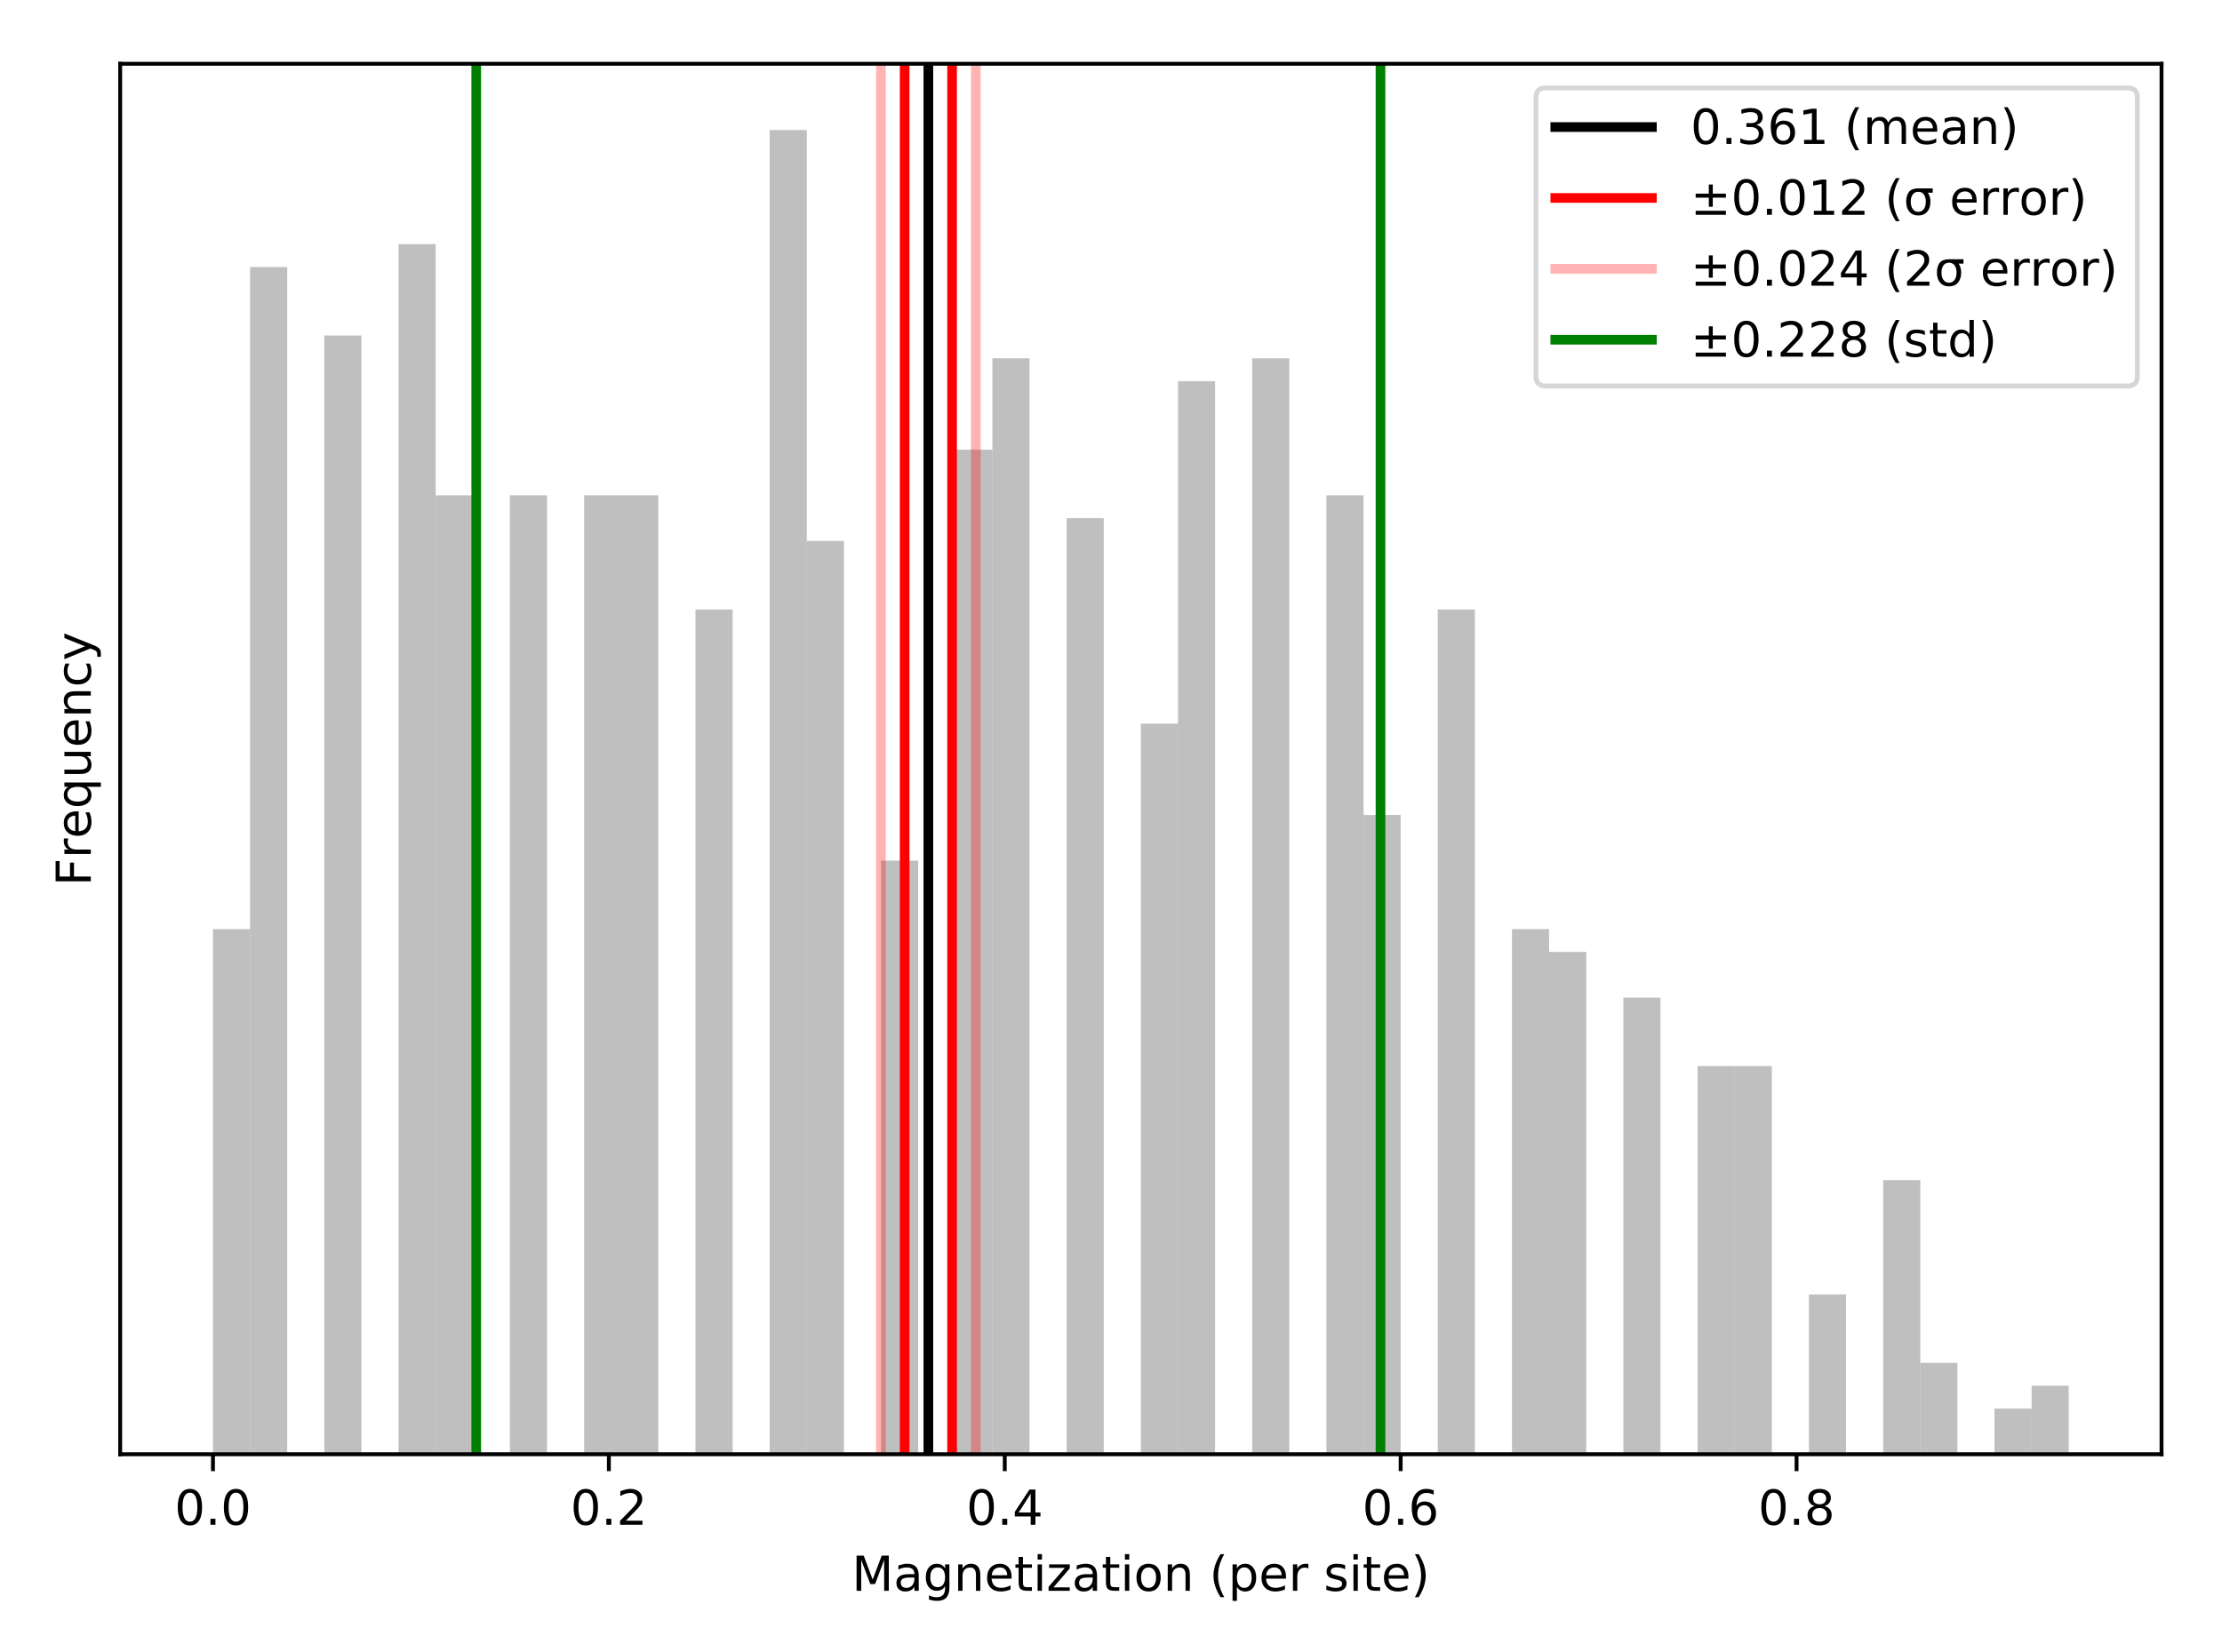<?xml version="1.0" encoding="utf-8" standalone="no"?>
<!DOCTYPE svg PUBLIC "-//W3C//DTD SVG 1.1//EN"
  "http://www.w3.org/Graphics/SVG/1.1/DTD/svg11.dtd">
<!-- Created with matplotlib (http://matplotlib.org/) -->
<svg height="342pt" version="1.1" viewBox="0 0 460 342" width="460pt" xmlns="http://www.w3.org/2000/svg" xmlns:xlink="http://www.w3.org/1999/xlink">
 <defs>
  <style type="text/css">
*{stroke-linecap:butt;stroke-linejoin:round;}
  </style>
 </defs>
 <g id="figure_1">
  <g id="patch_1">
   <path d="M 0 342.72 
L 460.8 342.72 
L 460.8 0 
L 0 0 
z
" style="fill:#ffffff;"/>
  </g>
  <g id="axes_1">
   <g id="patch_2">
    <path d="M 24.88 301.11 
L 447.48 301.11 
L 447.48 13.209 
L 24.88 13.209 
z
" style="fill:#ffffff;"/>
   </g>
   <g id="patch_3">
    <path clip-path="url(#pe8d4dda2bd)" d="M 44.089 301.11 
L 51.773 301.11 
L 51.773 192.379 
L 44.089 192.379 
z
" style="fill:#808080;opacity:0.5;"/>
   </g>
   <g id="patch_4">
    <path clip-path="url(#pe8d4dda2bd)" d="M 51.773 301.11 
L 59.456 301.11 
L 59.456 55.283 
L 51.773 55.283 
z
" style="fill:#808080;opacity:0.5;"/>
   </g>
   <g id="patch_5">
    <path clip-path="url(#pe8d4dda2bd)" d="M 59.456 301.11 
L 67.14 301.11 
L 67.14 301.11 
L 59.456 301.11 
z
" style="fill:#808080;opacity:0.5;"/>
   </g>
   <g id="patch_6">
    <path clip-path="url(#pe8d4dda2bd)" d="M 67.14 301.11 
L 74.824 301.11 
L 74.824 69.465 
L 67.14 69.465 
z
" style="fill:#808080;opacity:0.5;"/>
   </g>
   <g id="patch_7">
    <path clip-path="url(#pe8d4dda2bd)" d="M 74.824 301.11 
L 82.507 301.11 
L 82.507 301.11 
L 74.824 301.11 
z
" style="fill:#808080;opacity:0.5;"/>
   </g>
   <g id="patch_8">
    <path clip-path="url(#pe8d4dda2bd)" d="M 82.507 301.11 
L 90.191 301.11 
L 90.191 50.556 
L 82.507 50.556 
z
" style="fill:#808080;opacity:0.5;"/>
   </g>
   <g id="patch_9">
    <path clip-path="url(#pe8d4dda2bd)" d="M 90.191 301.11 
L 97.875 301.11 
L 97.875 102.557 
L 90.191 102.557 
z
" style="fill:#808080;opacity:0.5;"/>
   </g>
   <g id="patch_10">
    <path clip-path="url(#pe8d4dda2bd)" d="M 97.875 301.11 
L 105.558 301.11 
L 105.558 301.11 
L 97.875 301.11 
z
" style="fill:#808080;opacity:0.5;"/>
   </g>
   <g id="patch_11">
    <path clip-path="url(#pe8d4dda2bd)" d="M 105.558 301.11 
L 113.242 301.11 
L 113.242 102.557 
L 105.558 102.557 
z
" style="fill:#808080;opacity:0.5;"/>
   </g>
   <g id="patch_12">
    <path clip-path="url(#pe8d4dda2bd)" d="M 113.242 301.11 
L 120.925 301.11 
L 120.925 301.11 
L 113.242 301.11 
z
" style="fill:#808080;opacity:0.5;"/>
   </g>
   <g id="patch_13">
    <path clip-path="url(#pe8d4dda2bd)" d="M 120.925 301.11 
L 128.609 301.11 
L 128.609 102.557 
L 120.925 102.557 
z
" style="fill:#808080;opacity:0.5;"/>
   </g>
   <g id="patch_14">
    <path clip-path="url(#pe8d4dda2bd)" d="M 128.609 301.11 
L 136.293 301.11 
L 136.293 102.557 
L 128.609 102.557 
z
" style="fill:#808080;opacity:0.5;"/>
   </g>
   <g id="patch_15">
    <path clip-path="url(#pe8d4dda2bd)" d="M 136.293 301.11 
L 143.976 301.11 
L 143.976 301.11 
L 136.293 301.11 
z
" style="fill:#808080;opacity:0.5;"/>
   </g>
   <g id="patch_16">
    <path clip-path="url(#pe8d4dda2bd)" d="M 143.976 301.11 
L 151.66 301.11 
L 151.66 126.195 
L 143.976 126.195 
z
" style="fill:#808080;opacity:0.5;"/>
   </g>
   <g id="patch_17">
    <path clip-path="url(#pe8d4dda2bd)" d="M 151.66 301.11 
L 159.344 301.11 
L 159.344 301.11 
L 151.66 301.11 
z
" style="fill:#808080;opacity:0.5;"/>
   </g>
   <g id="patch_18">
    <path clip-path="url(#pe8d4dda2bd)" d="M 159.344 301.11 
L 167.027 301.11 
L 167.027 26.919 
L 159.344 26.919 
z
" style="fill:#808080;opacity:0.5;"/>
   </g>
   <g id="patch_19">
    <path clip-path="url(#pe8d4dda2bd)" d="M 167.027 301.11 
L 174.711 301.11 
L 174.711 112.012 
L 167.027 112.012 
z
" style="fill:#808080;opacity:0.5;"/>
   </g>
   <g id="patch_20">
    <path clip-path="url(#pe8d4dda2bd)" d="M 174.711 301.11 
L 182.395 301.11 
L 182.395 301.11 
L 174.711 301.11 
z
" style="fill:#808080;opacity:0.5;"/>
   </g>
   <g id="patch_21">
    <path clip-path="url(#pe8d4dda2bd)" d="M 182.395 301.11 
L 190.078 301.11 
L 190.078 178.196 
L 182.395 178.196 
z
" style="fill:#808080;opacity:0.5;"/>
   </g>
   <g id="patch_22">
    <path clip-path="url(#pe8d4dda2bd)" d="M 190.078 301.11 
L 197.762 301.11 
L 197.762 301.11 
L 190.078 301.11 
z
" style="fill:#808080;opacity:0.5;"/>
   </g>
   <g id="patch_23">
    <path clip-path="url(#pe8d4dda2bd)" d="M 197.762 301.11 
L 205.445 301.11 
L 205.445 93.103 
L 197.762 93.103 
z
" style="fill:#808080;opacity:0.5;"/>
   </g>
   <g id="patch_24">
    <path clip-path="url(#pe8d4dda2bd)" d="M 205.445 301.11 
L 213.129 301.11 
L 213.129 74.193 
L 205.445 74.193 
z
" style="fill:#808080;opacity:0.5;"/>
   </g>
   <g id="patch_25">
    <path clip-path="url(#pe8d4dda2bd)" d="M 213.129 301.11 
L 220.813 301.11 
L 220.813 301.11 
L 213.129 301.11 
z
" style="fill:#808080;opacity:0.5;"/>
   </g>
   <g id="patch_26">
    <path clip-path="url(#pe8d4dda2bd)" d="M 220.813 301.11 
L 228.496 301.11 
L 228.496 107.285 
L 220.813 107.285 
z
" style="fill:#808080;opacity:0.5;"/>
   </g>
   <g id="patch_27">
    <path clip-path="url(#pe8d4dda2bd)" d="M 228.496 301.11 
L 236.18 301.11 
L 236.18 301.11 
L 228.496 301.11 
z
" style="fill:#808080;opacity:0.5;"/>
   </g>
   <g id="patch_28">
    <path clip-path="url(#pe8d4dda2bd)" d="M 236.18 301.11 
L 243.864 301.11 
L 243.864 149.832 
L 236.18 149.832 
z
" style="fill:#808080;opacity:0.5;"/>
   </g>
   <g id="patch_29">
    <path clip-path="url(#pe8d4dda2bd)" d="M 243.864 301.11 
L 251.547 301.11 
L 251.547 78.92 
L 243.864 78.92 
z
" style="fill:#808080;opacity:0.5;"/>
   </g>
   <g id="patch_30">
    <path clip-path="url(#pe8d4dda2bd)" d="M 251.547 301.11 
L 259.231 301.11 
L 259.231 301.11 
L 251.547 301.11 
z
" style="fill:#808080;opacity:0.5;"/>
   </g>
   <g id="patch_31">
    <path clip-path="url(#pe8d4dda2bd)" d="M 259.231 301.11 
L 266.915 301.11 
L 266.915 74.193 
L 259.231 74.193 
z
" style="fill:#808080;opacity:0.5;"/>
   </g>
   <g id="patch_32">
    <path clip-path="url(#pe8d4dda2bd)" d="M 266.915 301.11 
L 274.598 301.11 
L 274.598 301.11 
L 266.915 301.11 
z
" style="fill:#808080;opacity:0.5;"/>
   </g>
   <g id="patch_33">
    <path clip-path="url(#pe8d4dda2bd)" d="M 274.598 301.11 
L 282.282 301.11 
L 282.282 102.557 
L 274.598 102.557 
z
" style="fill:#808080;opacity:0.5;"/>
   </g>
   <g id="patch_34">
    <path clip-path="url(#pe8d4dda2bd)" d="M 282.282 301.11 
L 289.965 301.11 
L 289.965 168.742 
L 282.282 168.742 
z
" style="fill:#808080;opacity:0.5;"/>
   </g>
   <g id="patch_35">
    <path clip-path="url(#pe8d4dda2bd)" d="M 289.965 301.11 
L 297.649 301.11 
L 297.649 301.11 
L 289.965 301.11 
z
" style="fill:#808080;opacity:0.5;"/>
   </g>
   <g id="patch_36">
    <path clip-path="url(#pe8d4dda2bd)" d="M 297.649 301.11 
L 305.333 301.11 
L 305.333 126.195 
L 297.649 126.195 
z
" style="fill:#808080;opacity:0.5;"/>
   </g>
   <g id="patch_37">
    <path clip-path="url(#pe8d4dda2bd)" d="M 305.333 301.11 
L 313.016 301.11 
L 313.016 301.11 
L 305.333 301.11 
z
" style="fill:#808080;opacity:0.5;"/>
   </g>
   <g id="patch_38">
    <path clip-path="url(#pe8d4dda2bd)" d="M 313.016 301.11 
L 320.7 301.11 
L 320.7 192.379 
L 313.016 192.379 
z
" style="fill:#808080;opacity:0.5;"/>
   </g>
   <g id="patch_39">
    <path clip-path="url(#pe8d4dda2bd)" d="M 320.7 301.11 
L 328.384 301.11 
L 328.384 197.106 
L 320.7 197.106 
z
" style="fill:#808080;opacity:0.5;"/>
   </g>
   <g id="patch_40">
    <path clip-path="url(#pe8d4dda2bd)" d="M 328.384 301.11 
L 336.067 301.11 
L 336.067 301.11 
L 328.384 301.11 
z
" style="fill:#808080;opacity:0.5;"/>
   </g>
   <g id="patch_41">
    <path clip-path="url(#pe8d4dda2bd)" d="M 336.067 301.11 
L 343.751 301.11 
L 343.751 206.561 
L 336.067 206.561 
z
" style="fill:#808080;opacity:0.5;"/>
   </g>
   <g id="patch_42">
    <path clip-path="url(#pe8d4dda2bd)" d="M 343.751 301.11 
L 351.435 301.11 
L 351.435 301.11 
L 343.751 301.11 
z
" style="fill:#808080;opacity:0.5;"/>
   </g>
   <g id="patch_43">
    <path clip-path="url(#pe8d4dda2bd)" d="M 351.435 301.11 
L 359.118 301.11 
L 359.118 220.743 
L 351.435 220.743 
z
" style="fill:#808080;opacity:0.5;"/>
   </g>
   <g id="patch_44">
    <path clip-path="url(#pe8d4dda2bd)" d="M 359.118 301.11 
L 366.802 301.11 
L 366.802 220.743 
L 359.118 220.743 
z
" style="fill:#808080;opacity:0.5;"/>
   </g>
   <g id="patch_45">
    <path clip-path="url(#pe8d4dda2bd)" d="M 366.802 301.11 
L 374.485 301.11 
L 374.485 301.11 
L 366.802 301.11 
z
" style="fill:#808080;opacity:0.5;"/>
   </g>
   <g id="patch_46">
    <path clip-path="url(#pe8d4dda2bd)" d="M 374.485 301.11 
L 382.169 301.11 
L 382.169 268.018 
L 374.485 268.018 
z
" style="fill:#808080;opacity:0.5;"/>
   </g>
   <g id="patch_47">
    <path clip-path="url(#pe8d4dda2bd)" d="M 382.169 301.11 
L 389.853 301.11 
L 389.853 301.11 
L 382.169 301.11 
z
" style="fill:#808080;opacity:0.5;"/>
   </g>
   <g id="patch_48">
    <path clip-path="url(#pe8d4dda2bd)" d="M 389.853 301.11 
L 397.536 301.11 
L 397.536 244.38 
L 389.853 244.38 
z
" style="fill:#808080;opacity:0.5;"/>
   </g>
   <g id="patch_49">
    <path clip-path="url(#pe8d4dda2bd)" d="M 397.536 301.11 
L 405.22 301.11 
L 405.22 282.2 
L 397.536 282.2 
z
" style="fill:#808080;opacity:0.5;"/>
   </g>
   <g id="patch_50">
    <path clip-path="url(#pe8d4dda2bd)" d="M 405.22 301.11 
L 412.904 301.11 
L 412.904 301.11 
L 405.22 301.11 
z
" style="fill:#808080;opacity:0.5;"/>
   </g>
   <g id="patch_51">
    <path clip-path="url(#pe8d4dda2bd)" d="M 412.904 301.11 
L 420.587 301.11 
L 420.587 291.655 
L 412.904 291.655 
z
" style="fill:#808080;opacity:0.5;"/>
   </g>
   <g id="patch_52">
    <path clip-path="url(#pe8d4dda2bd)" d="M 420.587 301.11 
L 428.271 301.11 
L 428.271 286.927 
L 420.587 286.927 
z
" style="fill:#808080;opacity:0.5;"/>
   </g>
   <g id="matplotlib.axis_1">
    <g id="xtick_1">
     <g id="line2d_1">
      <defs>
       <path d="M 0 0 
L 0 3.5 
" id="m6aa6897d1e" style="stroke:#000000;stroke-width:0.8;"/>
      </defs>
      <g>
       <use style="stroke:#000000;stroke-width:0.8;" x="44.089" xlink:href="#m6aa6897d1e" y="301.11"/>
      </g>
     </g>
     <g id="text_1">
      <!-- 0.0 -->
      <defs>
       <path d="M 31.781 66.406 
Q 24.172 66.406 20.328 58.906 
Q 16.5 51.422 16.5 36.375 
Q 16.5 21.391 20.328 13.891 
Q 24.172 6.391 31.781 6.391 
Q 39.453 6.391 43.281 13.891 
Q 47.125 21.391 47.125 36.375 
Q 47.125 51.422 43.281 58.906 
Q 39.453 66.406 31.781 66.406 
z
M 31.781 74.219 
Q 44.047 74.219 50.516 64.516 
Q 56.984 54.828 56.984 36.375 
Q 56.984 17.969 50.516 8.266 
Q 44.047 -1.422 31.781 -1.422 
Q 19.531 -1.422 13.062 8.266 
Q 6.594 17.969 6.594 36.375 
Q 6.594 54.828 13.062 64.516 
Q 19.531 74.219 31.781 74.219 
z
" id="DejaVuSans-30"/>
       <path d="M 10.688 12.406 
L 21 12.406 
L 21 0 
L 10.688 0 
z
" id="DejaVuSans-2e"/>
      </defs>
      <g transform="translate(36.138 315.708)scale(0.1 -0.1)">
       <use xlink:href="#DejaVuSans-30"/>
       <use x="63.623" xlink:href="#DejaVuSans-2e"/>
       <use x="95.41" xlink:href="#DejaVuSans-30"/>
      </g>
     </g>
    </g>
    <g id="xtick_2">
     <g id="line2d_2">
      <g>
       <use style="stroke:#000000;stroke-width:0.8;" x="126.048" xlink:href="#m6aa6897d1e" y="301.11"/>
      </g>
     </g>
     <g id="text_2">
      <!-- 0.2 -->
      <defs>
       <path d="M 19.188 8.297 
L 53.609 8.297 
L 53.609 0 
L 7.328 0 
L 7.328 8.297 
Q 12.938 14.109 22.625 23.891 
Q 32.328 33.688 34.812 36.531 
Q 39.547 41.844 41.422 45.531 
Q 43.312 49.219 43.312 52.781 
Q 43.312 58.594 39.234 62.25 
Q 35.156 65.922 28.609 65.922 
Q 23.969 65.922 18.812 64.312 
Q 13.672 62.703 7.812 59.422 
L 7.812 69.391 
Q 13.766 71.781 18.938 73 
Q 24.125 74.219 28.422 74.219 
Q 39.75 74.219 46.484 68.547 
Q 53.219 62.891 53.219 53.422 
Q 53.219 48.922 51.531 44.891 
Q 49.859 40.875 45.406 35.406 
Q 44.188 33.984 37.641 27.219 
Q 31.109 20.453 19.188 8.297 
z
" id="DejaVuSans-32"/>
      </defs>
      <g transform="translate(118.096 315.708)scale(0.1 -0.1)">
       <use xlink:href="#DejaVuSans-30"/>
       <use x="63.623" xlink:href="#DejaVuSans-2e"/>
       <use x="95.41" xlink:href="#DejaVuSans-32"/>
      </g>
     </g>
    </g>
    <g id="xtick_3">
     <g id="line2d_3">
      <g>
       <use style="stroke:#000000;stroke-width:0.8;" x="208.007" xlink:href="#m6aa6897d1e" y="301.11"/>
      </g>
     </g>
     <g id="text_3">
      <!-- 0.4 -->
      <defs>
       <path d="M 37.797 64.312 
L 12.891 25.391 
L 37.797 25.391 
z
M 35.203 72.906 
L 47.609 72.906 
L 47.609 25.391 
L 58.016 25.391 
L 58.016 17.188 
L 47.609 17.188 
L 47.609 0 
L 37.797 0 
L 37.797 17.188 
L 4.891 17.188 
L 4.891 26.703 
z
" id="DejaVuSans-34"/>
      </defs>
      <g transform="translate(200.055 315.708)scale(0.1 -0.1)">
       <use xlink:href="#DejaVuSans-30"/>
       <use x="63.623" xlink:href="#DejaVuSans-2e"/>
       <use x="95.41" xlink:href="#DejaVuSans-34"/>
      </g>
     </g>
    </g>
    <g id="xtick_4">
     <g id="line2d_4">
      <g>
       <use style="stroke:#000000;stroke-width:0.8;" x="289.965" xlink:href="#m6aa6897d1e" y="301.11"/>
      </g>
     </g>
     <g id="text_4">
      <!-- 0.6 -->
      <defs>
       <path d="M 33.016 40.375 
Q 26.375 40.375 22.484 35.828 
Q 18.609 31.297 18.609 23.391 
Q 18.609 15.531 22.484 10.953 
Q 26.375 6.391 33.016 6.391 
Q 39.656 6.391 43.531 10.953 
Q 47.406 15.531 47.406 23.391 
Q 47.406 31.297 43.531 35.828 
Q 39.656 40.375 33.016 40.375 
z
M 52.594 71.297 
L 52.594 62.312 
Q 48.875 64.062 45.094 64.984 
Q 41.312 65.922 37.594 65.922 
Q 27.828 65.922 22.672 59.328 
Q 17.531 52.734 16.797 39.406 
Q 19.672 43.656 24.016 45.922 
Q 28.375 48.188 33.594 48.188 
Q 44.578 48.188 50.953 41.516 
Q 57.328 34.859 57.328 23.391 
Q 57.328 12.156 50.688 5.359 
Q 44.047 -1.422 33.016 -1.422 
Q 20.359 -1.422 13.672 8.266 
Q 6.984 17.969 6.984 36.375 
Q 6.984 53.656 15.188 63.938 
Q 23.391 74.219 37.203 74.219 
Q 40.922 74.219 44.703 73.484 
Q 48.484 72.75 52.594 71.297 
z
" id="DejaVuSans-36"/>
      </defs>
      <g transform="translate(282.014 315.708)scale(0.1 -0.1)">
       <use xlink:href="#DejaVuSans-30"/>
       <use x="63.623" xlink:href="#DejaVuSans-2e"/>
       <use x="95.41" xlink:href="#DejaVuSans-36"/>
      </g>
     </g>
    </g>
    <g id="xtick_5">
     <g id="line2d_5">
      <g>
       <use style="stroke:#000000;stroke-width:0.8;" x="371.924" xlink:href="#m6aa6897d1e" y="301.11"/>
      </g>
     </g>
     <g id="text_5">
      <!-- 0.8 -->
      <defs>
       <path d="M 31.781 34.625 
Q 24.75 34.625 20.719 30.859 
Q 16.703 27.094 16.703 20.516 
Q 16.703 13.922 20.719 10.156 
Q 24.75 6.391 31.781 6.391 
Q 38.812 6.391 42.859 10.172 
Q 46.922 13.969 46.922 20.516 
Q 46.922 27.094 42.891 30.859 
Q 38.875 34.625 31.781 34.625 
z
M 21.922 38.812 
Q 15.578 40.375 12.031 44.719 
Q 8.5 49.078 8.5 55.328 
Q 8.5 64.062 14.719 69.141 
Q 20.953 74.219 31.781 74.219 
Q 42.672 74.219 48.875 69.141 
Q 55.078 64.062 55.078 55.328 
Q 55.078 49.078 51.531 44.719 
Q 48 40.375 41.703 38.812 
Q 48.828 37.156 52.797 32.312 
Q 56.781 27.484 56.781 20.516 
Q 56.781 9.906 50.312 4.234 
Q 43.844 -1.422 31.781 -1.422 
Q 19.734 -1.422 13.25 4.234 
Q 6.781 9.906 6.781 20.516 
Q 6.781 27.484 10.781 32.312 
Q 14.797 37.156 21.922 38.812 
z
M 18.312 54.391 
Q 18.312 48.734 21.844 45.562 
Q 25.391 42.391 31.781 42.391 
Q 38.141 42.391 41.719 45.562 
Q 45.312 48.734 45.312 54.391 
Q 45.312 60.062 41.719 63.234 
Q 38.141 66.406 31.781 66.406 
Q 25.391 66.406 21.844 63.234 
Q 18.312 60.062 18.312 54.391 
z
" id="DejaVuSans-38"/>
      </defs>
      <g transform="translate(363.973 315.708)scale(0.1 -0.1)">
       <use xlink:href="#DejaVuSans-30"/>
       <use x="63.623" xlink:href="#DejaVuSans-2e"/>
       <use x="95.41" xlink:href="#DejaVuSans-38"/>
      </g>
     </g>
    </g>
    <g id="text_6">
     <!-- Magnetization (per site) -->
     <defs>
      <path d="M 9.812 72.906 
L 24.516 72.906 
L 43.109 23.297 
L 61.812 72.906 
L 76.516 72.906 
L 76.516 0 
L 66.891 0 
L 66.891 64.016 
L 48.094 14.016 
L 38.188 14.016 
L 19.391 64.016 
L 19.391 0 
L 9.812 0 
z
" id="DejaVuSans-4d"/>
      <path d="M 34.281 27.484 
Q 23.391 27.484 19.188 25 
Q 14.984 22.516 14.984 16.5 
Q 14.984 11.719 18.141 8.906 
Q 21.297 6.109 26.703 6.109 
Q 34.188 6.109 38.703 11.406 
Q 43.219 16.703 43.219 25.484 
L 43.219 27.484 
z
M 52.203 31.203 
L 52.203 0 
L 43.219 0 
L 43.219 8.297 
Q 40.141 3.328 35.547 0.953 
Q 30.953 -1.422 24.312 -1.422 
Q 15.922 -1.422 10.953 3.297 
Q 6 8.016 6 15.922 
Q 6 25.141 12.172 29.828 
Q 18.359 34.516 30.609 34.516 
L 43.219 34.516 
L 43.219 35.406 
Q 43.219 41.609 39.141 45 
Q 35.062 48.391 27.688 48.391 
Q 23 48.391 18.547 47.266 
Q 14.109 46.141 10.016 43.891 
L 10.016 52.203 
Q 14.938 54.109 19.578 55.047 
Q 24.219 56 28.609 56 
Q 40.484 56 46.344 49.844 
Q 52.203 43.703 52.203 31.203 
z
" id="DejaVuSans-61"/>
      <path d="M 45.406 27.984 
Q 45.406 37.75 41.375 43.109 
Q 37.359 48.484 30.078 48.484 
Q 22.859 48.484 18.828 43.109 
Q 14.797 37.75 14.797 27.984 
Q 14.797 18.266 18.828 12.891 
Q 22.859 7.516 30.078 7.516 
Q 37.359 7.516 41.375 12.891 
Q 45.406 18.266 45.406 27.984 
z
M 54.391 6.781 
Q 54.391 -7.172 48.188 -13.984 
Q 42 -20.797 29.203 -20.797 
Q 24.469 -20.797 20.266 -20.094 
Q 16.062 -19.391 12.109 -17.922 
L 12.109 -9.188 
Q 16.062 -11.328 19.922 -12.344 
Q 23.781 -13.375 27.781 -13.375 
Q 36.625 -13.375 41.016 -8.766 
Q 45.406 -4.156 45.406 5.172 
L 45.406 9.625 
Q 42.625 4.781 38.281 2.391 
Q 33.938 0 27.875 0 
Q 17.828 0 11.672 7.656 
Q 5.516 15.328 5.516 27.984 
Q 5.516 40.672 11.672 48.328 
Q 17.828 56 27.875 56 
Q 33.938 56 38.281 53.609 
Q 42.625 51.219 45.406 46.391 
L 45.406 54.688 
L 54.391 54.688 
z
" id="DejaVuSans-67"/>
      <path d="M 54.891 33.016 
L 54.891 0 
L 45.906 0 
L 45.906 32.719 
Q 45.906 40.484 42.875 44.328 
Q 39.844 48.188 33.797 48.188 
Q 26.516 48.188 22.312 43.547 
Q 18.109 38.922 18.109 30.906 
L 18.109 0 
L 9.078 0 
L 9.078 54.688 
L 18.109 54.688 
L 18.109 46.188 
Q 21.344 51.125 25.703 53.562 
Q 30.078 56 35.797 56 
Q 45.219 56 50.047 50.172 
Q 54.891 44.344 54.891 33.016 
z
" id="DejaVuSans-6e"/>
      <path d="M 56.203 29.594 
L 56.203 25.203 
L 14.891 25.203 
Q 15.484 15.922 20.484 11.062 
Q 25.484 6.203 34.422 6.203 
Q 39.594 6.203 44.453 7.469 
Q 49.312 8.734 54.109 11.281 
L 54.109 2.781 
Q 49.266 0.734 44.188 -0.344 
Q 39.109 -1.422 33.891 -1.422 
Q 20.797 -1.422 13.156 6.188 
Q 5.516 13.812 5.516 26.812 
Q 5.516 40.234 12.766 48.109 
Q 20.016 56 32.328 56 
Q 43.359 56 49.781 48.891 
Q 56.203 41.797 56.203 29.594 
z
M 47.219 32.234 
Q 47.125 39.594 43.094 43.984 
Q 39.062 48.391 32.422 48.391 
Q 24.906 48.391 20.391 44.141 
Q 15.875 39.891 15.188 32.172 
z
" id="DejaVuSans-65"/>
      <path d="M 18.312 70.219 
L 18.312 54.688 
L 36.812 54.688 
L 36.812 47.703 
L 18.312 47.703 
L 18.312 18.016 
Q 18.312 11.328 20.141 9.422 
Q 21.969 7.516 27.594 7.516 
L 36.812 7.516 
L 36.812 0 
L 27.594 0 
Q 17.188 0 13.234 3.875 
Q 9.281 7.766 9.281 18.016 
L 9.281 47.703 
L 2.688 47.703 
L 2.688 54.688 
L 9.281 54.688 
L 9.281 70.219 
z
" id="DejaVuSans-74"/>
      <path d="M 9.422 54.688 
L 18.406 54.688 
L 18.406 0 
L 9.422 0 
z
M 9.422 75.984 
L 18.406 75.984 
L 18.406 64.594 
L 9.422 64.594 
z
" id="DejaVuSans-69"/>
      <path d="M 5.516 54.688 
L 48.188 54.688 
L 48.188 46.484 
L 14.406 7.172 
L 48.188 7.172 
L 48.188 0 
L 4.297 0 
L 4.297 8.203 
L 38.094 47.516 
L 5.516 47.516 
z
" id="DejaVuSans-7a"/>
      <path d="M 30.609 48.391 
Q 23.391 48.391 19.188 42.75 
Q 14.984 37.109 14.984 27.297 
Q 14.984 17.484 19.156 11.844 
Q 23.344 6.203 30.609 6.203 
Q 37.797 6.203 41.984 11.859 
Q 46.188 17.531 46.188 27.297 
Q 46.188 37.016 41.984 42.703 
Q 37.797 48.391 30.609 48.391 
z
M 30.609 56 
Q 42.328 56 49.016 48.375 
Q 55.719 40.766 55.719 27.297 
Q 55.719 13.875 49.016 6.219 
Q 42.328 -1.422 30.609 -1.422 
Q 18.844 -1.422 12.172 6.219 
Q 5.516 13.875 5.516 27.297 
Q 5.516 40.766 12.172 48.375 
Q 18.844 56 30.609 56 
z
" id="DejaVuSans-6f"/>
      <path id="DejaVuSans-20"/>
      <path d="M 31 75.875 
Q 24.469 64.656 21.281 53.656 
Q 18.109 42.672 18.109 31.391 
Q 18.109 20.125 21.312 9.062 
Q 24.516 -2 31 -13.188 
L 23.188 -13.188 
Q 15.875 -1.703 12.234 9.375 
Q 8.594 20.453 8.594 31.391 
Q 8.594 42.281 12.203 53.312 
Q 15.828 64.359 23.188 75.875 
z
" id="DejaVuSans-28"/>
      <path d="M 18.109 8.203 
L 18.109 -20.797 
L 9.078 -20.797 
L 9.078 54.688 
L 18.109 54.688 
L 18.109 46.391 
Q 20.953 51.266 25.266 53.625 
Q 29.594 56 35.594 56 
Q 45.562 56 51.781 48.094 
Q 58.016 40.188 58.016 27.297 
Q 58.016 14.406 51.781 6.484 
Q 45.562 -1.422 35.594 -1.422 
Q 29.594 -1.422 25.266 0.953 
Q 20.953 3.328 18.109 8.203 
z
M 48.688 27.297 
Q 48.688 37.203 44.609 42.844 
Q 40.531 48.484 33.406 48.484 
Q 26.266 48.484 22.188 42.844 
Q 18.109 37.203 18.109 27.297 
Q 18.109 17.391 22.188 11.75 
Q 26.266 6.109 33.406 6.109 
Q 40.531 6.109 44.609 11.75 
Q 48.688 17.391 48.688 27.297 
z
" id="DejaVuSans-70"/>
      <path d="M 41.109 46.297 
Q 39.594 47.172 37.812 47.578 
Q 36.031 48 33.891 48 
Q 26.266 48 22.188 43.047 
Q 18.109 38.094 18.109 28.812 
L 18.109 0 
L 9.078 0 
L 9.078 54.688 
L 18.109 54.688 
L 18.109 46.188 
Q 20.953 51.172 25.484 53.578 
Q 30.031 56 36.531 56 
Q 37.453 56 38.578 55.875 
Q 39.703 55.766 41.062 55.516 
z
" id="DejaVuSans-72"/>
      <path d="M 44.281 53.078 
L 44.281 44.578 
Q 40.484 46.531 36.375 47.5 
Q 32.281 48.484 27.875 48.484 
Q 21.188 48.484 17.844 46.438 
Q 14.5 44.391 14.5 40.281 
Q 14.5 37.156 16.891 35.375 
Q 19.281 33.594 26.516 31.984 
L 29.594 31.297 
Q 39.156 29.25 43.188 25.516 
Q 47.219 21.781 47.219 15.094 
Q 47.219 7.469 41.188 3.016 
Q 35.156 -1.422 24.609 -1.422 
Q 20.219 -1.422 15.453 -0.562 
Q 10.688 0.297 5.422 2 
L 5.422 11.281 
Q 10.406 8.688 15.234 7.391 
Q 20.062 6.109 24.812 6.109 
Q 31.156 6.109 34.562 8.281 
Q 37.984 10.453 37.984 14.406 
Q 37.984 18.062 35.516 20.016 
Q 33.062 21.969 24.703 23.781 
L 21.578 24.516 
Q 13.234 26.266 9.516 29.906 
Q 5.812 33.547 5.812 39.891 
Q 5.812 47.609 11.281 51.797 
Q 16.75 56 26.812 56 
Q 31.781 56 36.172 55.266 
Q 40.578 54.547 44.281 53.078 
z
" id="DejaVuSans-73"/>
      <path d="M 8.016 75.875 
L 15.828 75.875 
Q 23.141 64.359 26.781 53.312 
Q 30.422 42.281 30.422 31.391 
Q 30.422 20.453 26.781 9.375 
Q 23.141 -1.703 15.828 -13.188 
L 8.016 -13.188 
Q 14.5 -2 17.703 9.062 
Q 20.906 20.125 20.906 31.391 
Q 20.906 42.672 17.703 53.656 
Q 14.5 64.656 8.016 75.875 
z
" id="DejaVuSans-29"/>
     </defs>
     <g transform="translate(176.351 329.386)scale(0.1 -0.1)">
      <use xlink:href="#DejaVuSans-4d"/>
      <use x="86.279" xlink:href="#DejaVuSans-61"/>
      <use x="147.559" xlink:href="#DejaVuSans-67"/>
      <use x="211.035" xlink:href="#DejaVuSans-6e"/>
      <use x="274.414" xlink:href="#DejaVuSans-65"/>
      <use x="335.938" xlink:href="#DejaVuSans-74"/>
      <use x="375.146" xlink:href="#DejaVuSans-69"/>
      <use x="402.93" xlink:href="#DejaVuSans-7a"/>
      <use x="455.42" xlink:href="#DejaVuSans-61"/>
      <use x="516.699" xlink:href="#DejaVuSans-74"/>
      <use x="555.908" xlink:href="#DejaVuSans-69"/>
      <use x="583.691" xlink:href="#DejaVuSans-6f"/>
      <use x="644.873" xlink:href="#DejaVuSans-6e"/>
      <use x="708.252" xlink:href="#DejaVuSans-20"/>
      <use x="740.039" xlink:href="#DejaVuSans-28"/>
      <use x="779.053" xlink:href="#DejaVuSans-70"/>
      <use x="842.529" xlink:href="#DejaVuSans-65"/>
      <use x="904.053" xlink:href="#DejaVuSans-72"/>
      <use x="945.166" xlink:href="#DejaVuSans-20"/>
      <use x="976.953" xlink:href="#DejaVuSans-73"/>
      <use x="1029.053" xlink:href="#DejaVuSans-69"/>
      <use x="1056.836" xlink:href="#DejaVuSans-74"/>
      <use x="1096.045" xlink:href="#DejaVuSans-65"/>
      <use x="1157.568" xlink:href="#DejaVuSans-29"/>
     </g>
    </g>
   </g>
   <g id="matplotlib.axis_2">
    <g id="text_7">
     <!-- Frequency -->
     <defs>
      <path d="M 9.812 72.906 
L 51.703 72.906 
L 51.703 64.594 
L 19.672 64.594 
L 19.672 43.109 
L 48.578 43.109 
L 48.578 34.812 
L 19.672 34.812 
L 19.672 0 
L 9.812 0 
z
" id="DejaVuSans-46"/>
      <path d="M 14.797 27.297 
Q 14.797 17.391 18.875 11.75 
Q 22.953 6.109 30.078 6.109 
Q 37.203 6.109 41.297 11.75 
Q 45.406 17.391 45.406 27.297 
Q 45.406 37.203 41.297 42.844 
Q 37.203 48.484 30.078 48.484 
Q 22.953 48.484 18.875 42.844 
Q 14.797 37.203 14.797 27.297 
z
M 45.406 8.203 
Q 42.578 3.328 38.25 0.953 
Q 33.938 -1.422 27.875 -1.422 
Q 17.969 -1.422 11.734 6.484 
Q 5.516 14.406 5.516 27.297 
Q 5.516 40.188 11.734 48.094 
Q 17.969 56 27.875 56 
Q 33.938 56 38.25 53.625 
Q 42.578 51.266 45.406 46.391 
L 45.406 54.688 
L 54.391 54.688 
L 54.391 -20.797 
L 45.406 -20.797 
z
" id="DejaVuSans-71"/>
      <path d="M 8.5 21.578 
L 8.5 54.688 
L 17.484 54.688 
L 17.484 21.922 
Q 17.484 14.156 20.5 10.266 
Q 23.531 6.391 29.594 6.391 
Q 36.859 6.391 41.078 11.031 
Q 45.312 15.672 45.312 23.688 
L 45.312 54.688 
L 54.297 54.688 
L 54.297 0 
L 45.312 0 
L 45.312 8.406 
Q 42.047 3.422 37.719 1 
Q 33.406 -1.422 27.688 -1.422 
Q 18.266 -1.422 13.375 4.438 
Q 8.5 10.297 8.5 21.578 
z
M 31.109 56 
z
" id="DejaVuSans-75"/>
      <path d="M 48.781 52.594 
L 48.781 44.188 
Q 44.969 46.297 41.141 47.344 
Q 37.312 48.391 33.406 48.391 
Q 24.656 48.391 19.812 42.844 
Q 14.984 37.312 14.984 27.297 
Q 14.984 17.281 19.812 11.734 
Q 24.656 6.203 33.406 6.203 
Q 37.312 6.203 41.141 7.25 
Q 44.969 8.297 48.781 10.406 
L 48.781 2.094 
Q 45.016 0.344 40.984 -0.531 
Q 36.969 -1.422 32.422 -1.422 
Q 20.062 -1.422 12.781 6.344 
Q 5.516 14.109 5.516 27.297 
Q 5.516 40.672 12.859 48.328 
Q 20.219 56 33.016 56 
Q 37.156 56 41.109 55.141 
Q 45.062 54.297 48.781 52.594 
z
" id="DejaVuSans-63"/>
      <path d="M 32.172 -5.078 
Q 28.375 -14.844 24.75 -17.812 
Q 21.141 -20.797 15.094 -20.797 
L 7.906 -20.797 
L 7.906 -13.281 
L 13.188 -13.281 
Q 16.891 -13.281 18.938 -11.516 
Q 21 -9.766 23.484 -3.219 
L 25.094 0.875 
L 2.984 54.688 
L 12.5 54.688 
L 29.594 11.922 
L 46.688 54.688 
L 56.203 54.688 
z
" id="DejaVuSans-79"/>
     </defs>
     <g transform="translate(18.8 183.457)rotate(-90)scale(0.1 -0.1)">
      <use xlink:href="#DejaVuSans-46"/>
      <use x="57.41" xlink:href="#DejaVuSans-72"/>
      <use x="98.492" xlink:href="#DejaVuSans-65"/>
      <use x="160.016" xlink:href="#DejaVuSans-71"/>
      <use x="223.492" xlink:href="#DejaVuSans-75"/>
      <use x="286.871" xlink:href="#DejaVuSans-65"/>
      <use x="348.395" xlink:href="#DejaVuSans-6e"/>
      <use x="411.773" xlink:href="#DejaVuSans-63"/>
      <use x="466.754" xlink:href="#DejaVuSans-79"/>
     </g>
    </g>
   </g>
   <g id="line2d_6">
    <path clip-path="url(#pe8d4dda2bd)" d="M 192.191 301.11 
L 192.191 13.209 
" style="fill:none;stroke:#000000;stroke-linecap:square;stroke-width:2;"/>
   </g>
   <g id="line2d_7">
    <path clip-path="url(#pe8d4dda2bd)" d="M 197.102 301.11 
L 197.102 13.209 
" style="fill:none;stroke:#ff0000;stroke-linecap:square;stroke-width:2;"/>
   </g>
   <g id="line2d_8">
    <path clip-path="url(#pe8d4dda2bd)" d="M 187.281 301.11 
L 187.281 13.209 
" style="fill:none;stroke:#ff0000;stroke-linecap:square;stroke-width:2;"/>
   </g>
   <g id="line2d_9">
    <path clip-path="url(#pe8d4dda2bd)" d="M 202.012 301.11 
L 202.012 13.209 
" style="fill:none;opacity:0.3;stroke:#ff0000;stroke-linecap:square;stroke-width:2;"/>
   </g>
   <g id="line2d_10">
    <path clip-path="url(#pe8d4dda2bd)" d="M 182.37 301.11 
L 182.37 13.209 
" style="fill:none;opacity:0.3;stroke:#ff0000;stroke-linecap:square;stroke-width:2;"/>
   </g>
   <g id="line2d_11">
    <path clip-path="url(#pe8d4dda2bd)" d="M 285.792 301.11 
L 285.792 13.209 
" style="fill:none;stroke:#008000;stroke-linecap:square;stroke-width:2;"/>
   </g>
   <g id="line2d_12">
    <path clip-path="url(#pe8d4dda2bd)" d="M 98.59 301.11 
L 98.59 13.209 
" style="fill:none;stroke:#008000;stroke-linecap:square;stroke-width:2;"/>
   </g>
   <g id="patch_53">
    <path d="M 24.88 301.11 
L 24.88 13.209 
" style="fill:none;stroke:#000000;stroke-linecap:square;stroke-linejoin:miter;stroke-width:0.8;"/>
   </g>
   <g id="patch_54">
    <path d="M 447.48 301.11 
L 447.48 13.209 
" style="fill:none;stroke:#000000;stroke-linecap:square;stroke-linejoin:miter;stroke-width:0.8;"/>
   </g>
   <g id="patch_55">
    <path d="M 24.88 301.11 
L 447.48 301.11 
" style="fill:none;stroke:#000000;stroke-linecap:square;stroke-linejoin:miter;stroke-width:0.8;"/>
   </g>
   <g id="patch_56">
    <path d="M 24.88 13.209 
L 447.48 13.209 
" style="fill:none;stroke:#000000;stroke-linecap:square;stroke-linejoin:miter;stroke-width:0.8;"/>
   </g>
   <g id="legend_1">
    <g id="patch_57">
     <path d="M 319.98 79.921 
L 440.48 79.921 
Q 442.48 79.921 442.48 77.921 
L 442.48 20.209 
Q 442.48 18.209 440.48 18.209 
L 319.98 18.209 
Q 317.98 18.209 317.98 20.209 
L 317.98 77.921 
Q 317.98 79.921 319.98 79.921 
z
" style="fill:#ffffff;opacity:0.8;stroke:#cccccc;stroke-linejoin:miter;"/>
    </g>
    <g id="line2d_13">
     <path d="M 321.98 26.307 
L 341.98 26.307 
" style="fill:none;stroke:#000000;stroke-linecap:square;stroke-width:2;"/>
    </g>
    <g id="line2d_14"/>
    <g id="text_8">
     <!-- $ 0.361 $ (mean) -->
     <defs>
      <path d="M 40.578 39.312 
Q 47.656 37.797 51.625 33 
Q 55.609 28.219 55.609 21.188 
Q 55.609 10.406 48.188 4.484 
Q 40.766 -1.422 27.094 -1.422 
Q 22.516 -1.422 17.656 -0.516 
Q 12.797 0.391 7.625 2.203 
L 7.625 11.719 
Q 11.719 9.328 16.594 8.109 
Q 21.484 6.891 26.812 6.891 
Q 36.078 6.891 40.938 10.547 
Q 45.797 14.203 45.797 21.188 
Q 45.797 27.641 41.281 31.266 
Q 36.766 34.906 28.719 34.906 
L 20.219 34.906 
L 20.219 43.016 
L 29.109 43.016 
Q 36.375 43.016 40.234 45.922 
Q 44.094 48.828 44.094 54.297 
Q 44.094 59.906 40.109 62.906 
Q 36.141 65.922 28.719 65.922 
Q 24.656 65.922 20.016 65.031 
Q 15.375 64.156 9.812 62.312 
L 9.812 71.094 
Q 15.438 72.656 20.344 73.438 
Q 25.25 74.219 29.594 74.219 
Q 40.828 74.219 47.359 69.109 
Q 53.906 64.016 53.906 55.328 
Q 53.906 49.266 50.438 45.094 
Q 46.969 40.922 40.578 39.312 
z
" id="DejaVuSans-33"/>
      <path d="M 12.406 8.297 
L 28.516 8.297 
L 28.516 63.922 
L 10.984 60.406 
L 10.984 69.391 
L 28.422 72.906 
L 38.281 72.906 
L 38.281 8.297 
L 54.391 8.297 
L 54.391 0 
L 12.406 0 
z
" id="DejaVuSans-31"/>
      <path d="M 52 44.188 
Q 55.375 50.25 60.062 53.125 
Q 64.75 56 71.094 56 
Q 79.641 56 84.281 50.016 
Q 88.922 44.047 88.922 33.016 
L 88.922 0 
L 79.891 0 
L 79.891 32.719 
Q 79.891 40.578 77.094 44.375 
Q 74.312 48.188 68.609 48.188 
Q 61.625 48.188 57.562 43.547 
Q 53.516 38.922 53.516 30.906 
L 53.516 0 
L 44.484 0 
L 44.484 32.719 
Q 44.484 40.625 41.703 44.406 
Q 38.922 48.188 33.109 48.188 
Q 26.219 48.188 22.156 43.531 
Q 18.109 38.875 18.109 30.906 
L 18.109 0 
L 9.078 0 
L 9.078 54.688 
L 18.109 54.688 
L 18.109 46.188 
Q 21.188 51.219 25.484 53.609 
Q 29.781 56 35.688 56 
Q 41.656 56 45.828 52.969 
Q 50 49.953 52 44.188 
z
" id="DejaVuSans-6d"/>
     </defs>
     <g transform="translate(349.98 29.807)scale(0.1 -0.1)">
      <use transform="translate(0 0.125)" xlink:href="#DejaVuSans-30"/>
      <use transform="translate(63.623 0.125)" xlink:href="#DejaVuSans-2e"/>
      <use transform="translate(95.41 0.125)" xlink:href="#DejaVuSans-33"/>
      <use transform="translate(159.033 0.125)" xlink:href="#DejaVuSans-36"/>
      <use transform="translate(222.656 0.125)" xlink:href="#DejaVuSans-31"/>
      <use transform="translate(286.279 0.125)" xlink:href="#DejaVuSans-20"/>
      <use transform="translate(318.066 0.125)" xlink:href="#DejaVuSans-28"/>
      <use transform="translate(357.08 0.125)" xlink:href="#DejaVuSans-6d"/>
      <use transform="translate(454.492 0.125)" xlink:href="#DejaVuSans-65"/>
      <use transform="translate(516.016 0.125)" xlink:href="#DejaVuSans-61"/>
      <use transform="translate(577.295 0.125)" xlink:href="#DejaVuSans-6e"/>
      <use transform="translate(640.674 0.125)" xlink:href="#DejaVuSans-29"/>
     </g>
    </g>
    <g id="line2d_15">
     <path d="M 321.98 40.986 
L 341.98 40.986 
" style="fill:none;stroke:#ff0000;stroke-linecap:square;stroke-width:2;"/>
    </g>
    <g id="line2d_16"/>
    <g id="text_9">
     <!-- $ \pm 0.012 $ (σ error) -->
     <defs>
      <path d="M 46 62.703 
L 46 43.797 
L 73.188 43.797 
L 73.188 35.5 
L 46 35.5 
L 46 16.609 
L 37.797 16.609 
L 37.797 35.5 
L 10.594 35.5 
L 10.594 43.797 
L 37.797 43.797 
L 37.797 62.703 
z
M 10.594 8.297 
L 73.188 8.297 
L 73.188 0 
L 10.594 0 
z
" id="DejaVuSans-b1"/>
      <path d="M 30.609 47.562 
Q 23.188 47.562 19.188 42.188 
Q 14.984 36.578 14.984 27.297 
Q 14.984 17.484 19.156 11.844 
Q 23.344 6.203 30.609 6.203 
Q 37.797 6.203 41.984 11.859 
Q 46.188 17.531 46.188 27.297 
Q 46.188 36.234 42 42.188 
Q 38.141 47.562 30.609 47.562 
z
M 30.609 54.688 
L 60.453 54.688 
L 60.453 45.703 
L 50.391 45.703 
Q 55.719 38.094 55.719 27.297 
Q 55.719 13.875 49.031 6.25 
Q 42.328 -1.422 30.609 -1.422 
Q 18.844 -1.422 12.203 6.25 
Q 5.516 13.875 5.516 27.297 
Q 5.516 40.828 12.203 48.391 
Q 17.719 54.688 30.609 54.688 
z
" id="DejaVuSans-3c3"/>
     </defs>
     <g transform="translate(349.98 44.486)scale(0.1 -0.1)">
      <use transform="translate(0 0.125)" xlink:href="#DejaVuSans-b1"/>
      <use transform="translate(83.789 0.125)" xlink:href="#DejaVuSans-30"/>
      <use transform="translate(147.412 0.125)" xlink:href="#DejaVuSans-2e"/>
      <use transform="translate(179.199 0.125)" xlink:href="#DejaVuSans-30"/>
      <use transform="translate(242.822 0.125)" xlink:href="#DejaVuSans-31"/>
      <use transform="translate(306.445 0.125)" xlink:href="#DejaVuSans-32"/>
      <use transform="translate(370.068 0.125)" xlink:href="#DejaVuSans-20"/>
      <use transform="translate(401.855 0.125)" xlink:href="#DejaVuSans-28"/>
      <use transform="translate(440.869 0.125)" xlink:href="#DejaVuSans-3c3"/>
      <use transform="translate(504.248 0.125)" xlink:href="#DejaVuSans-20"/>
      <use transform="translate(536.035 0.125)" xlink:href="#DejaVuSans-65"/>
      <use transform="translate(597.559 0.125)" xlink:href="#DejaVuSans-72"/>
      <use transform="translate(638.672 0.125)" xlink:href="#DejaVuSans-72"/>
      <use transform="translate(679.785 0.125)" xlink:href="#DejaVuSans-6f"/>
      <use transform="translate(740.967 0.125)" xlink:href="#DejaVuSans-72"/>
      <use transform="translate(782.08 0.125)" xlink:href="#DejaVuSans-29"/>
     </g>
    </g>
    <g id="line2d_17">
     <path d="M 321.98 55.664 
L 341.98 55.664 
" style="fill:none;opacity:0.3;stroke:#ff0000;stroke-linecap:square;stroke-width:2;"/>
    </g>
    <g id="line2d_18"/>
    <g id="text_10">
     <!-- $ \pm 0.024 $ (2σ error) -->
     <g transform="translate(349.98 59.164)scale(0.1 -0.1)">
      <use transform="translate(0 0.125)" xlink:href="#DejaVuSans-b1"/>
      <use transform="translate(83.789 0.125)" xlink:href="#DejaVuSans-30"/>
      <use transform="translate(147.412 0.125)" xlink:href="#DejaVuSans-2e"/>
      <use transform="translate(179.199 0.125)" xlink:href="#DejaVuSans-30"/>
      <use transform="translate(242.822 0.125)" xlink:href="#DejaVuSans-32"/>
      <use transform="translate(306.445 0.125)" xlink:href="#DejaVuSans-34"/>
      <use transform="translate(370.068 0.125)" xlink:href="#DejaVuSans-20"/>
      <use transform="translate(401.855 0.125)" xlink:href="#DejaVuSans-28"/>
      <use transform="translate(440.869 0.125)" xlink:href="#DejaVuSans-32"/>
      <use transform="translate(504.492 0.125)" xlink:href="#DejaVuSans-3c3"/>
      <use transform="translate(567.871 0.125)" xlink:href="#DejaVuSans-20"/>
      <use transform="translate(599.658 0.125)" xlink:href="#DejaVuSans-65"/>
      <use transform="translate(661.182 0.125)" xlink:href="#DejaVuSans-72"/>
      <use transform="translate(702.295 0.125)" xlink:href="#DejaVuSans-72"/>
      <use transform="translate(743.408 0.125)" xlink:href="#DejaVuSans-6f"/>
      <use transform="translate(804.59 0.125)" xlink:href="#DejaVuSans-72"/>
      <use transform="translate(845.703 0.125)" xlink:href="#DejaVuSans-29"/>
     </g>
    </g>
    <g id="line2d_19">
     <path d="M 321.98 70.342 
L 341.98 70.342 
" style="fill:none;stroke:#008000;stroke-linecap:square;stroke-width:2;"/>
    </g>
    <g id="line2d_20"/>
    <g id="text_11">
     <!-- $ \pm 0.228 $ (std) -->
     <defs>
      <path d="M 45.406 46.391 
L 45.406 75.984 
L 54.391 75.984 
L 54.391 0 
L 45.406 0 
L 45.406 8.203 
Q 42.578 3.328 38.25 0.953 
Q 33.938 -1.422 27.875 -1.422 
Q 17.969 -1.422 11.734 6.484 
Q 5.516 14.406 5.516 27.297 
Q 5.516 40.188 11.734 48.094 
Q 17.969 56 27.875 56 
Q 33.938 56 38.25 53.625 
Q 42.578 51.266 45.406 46.391 
z
M 14.797 27.297 
Q 14.797 17.391 18.875 11.75 
Q 22.953 6.109 30.078 6.109 
Q 37.203 6.109 41.297 11.75 
Q 45.406 17.391 45.406 27.297 
Q 45.406 37.203 41.297 42.844 
Q 37.203 48.484 30.078 48.484 
Q 22.953 48.484 18.875 42.844 
Q 14.797 37.203 14.797 27.297 
z
" id="DejaVuSans-64"/>
     </defs>
     <g transform="translate(349.98 73.842)scale(0.1 -0.1)">
      <use transform="translate(0 0.016)" xlink:href="#DejaVuSans-b1"/>
      <use transform="translate(83.789 0.016)" xlink:href="#DejaVuSans-30"/>
      <use transform="translate(147.412 0.016)" xlink:href="#DejaVuSans-2e"/>
      <use transform="translate(179.121 0.016)" xlink:href="#DejaVuSans-32"/>
      <use transform="translate(242.744 0.016)" xlink:href="#DejaVuSans-32"/>
      <use transform="translate(306.367 0.016)" xlink:href="#DejaVuSans-38"/>
      <use transform="translate(369.99 0.016)" xlink:href="#DejaVuSans-20"/>
      <use transform="translate(401.777 0.016)" xlink:href="#DejaVuSans-28"/>
      <use transform="translate(440.791 0.016)" xlink:href="#DejaVuSans-73"/>
      <use transform="translate(492.891 0.016)" xlink:href="#DejaVuSans-74"/>
      <use transform="translate(532.1 0.016)" xlink:href="#DejaVuSans-64"/>
      <use transform="translate(595.576 0.016)" xlink:href="#DejaVuSans-29"/>
     </g>
    </g>
   </g>
  </g>
 </g>
 <defs>
  <clipPath id="pe8d4dda2bd">
   <rect height="287.901" width="422.6" x="24.88" y="13.209"/>
  </clipPath>
 </defs>
</svg>
